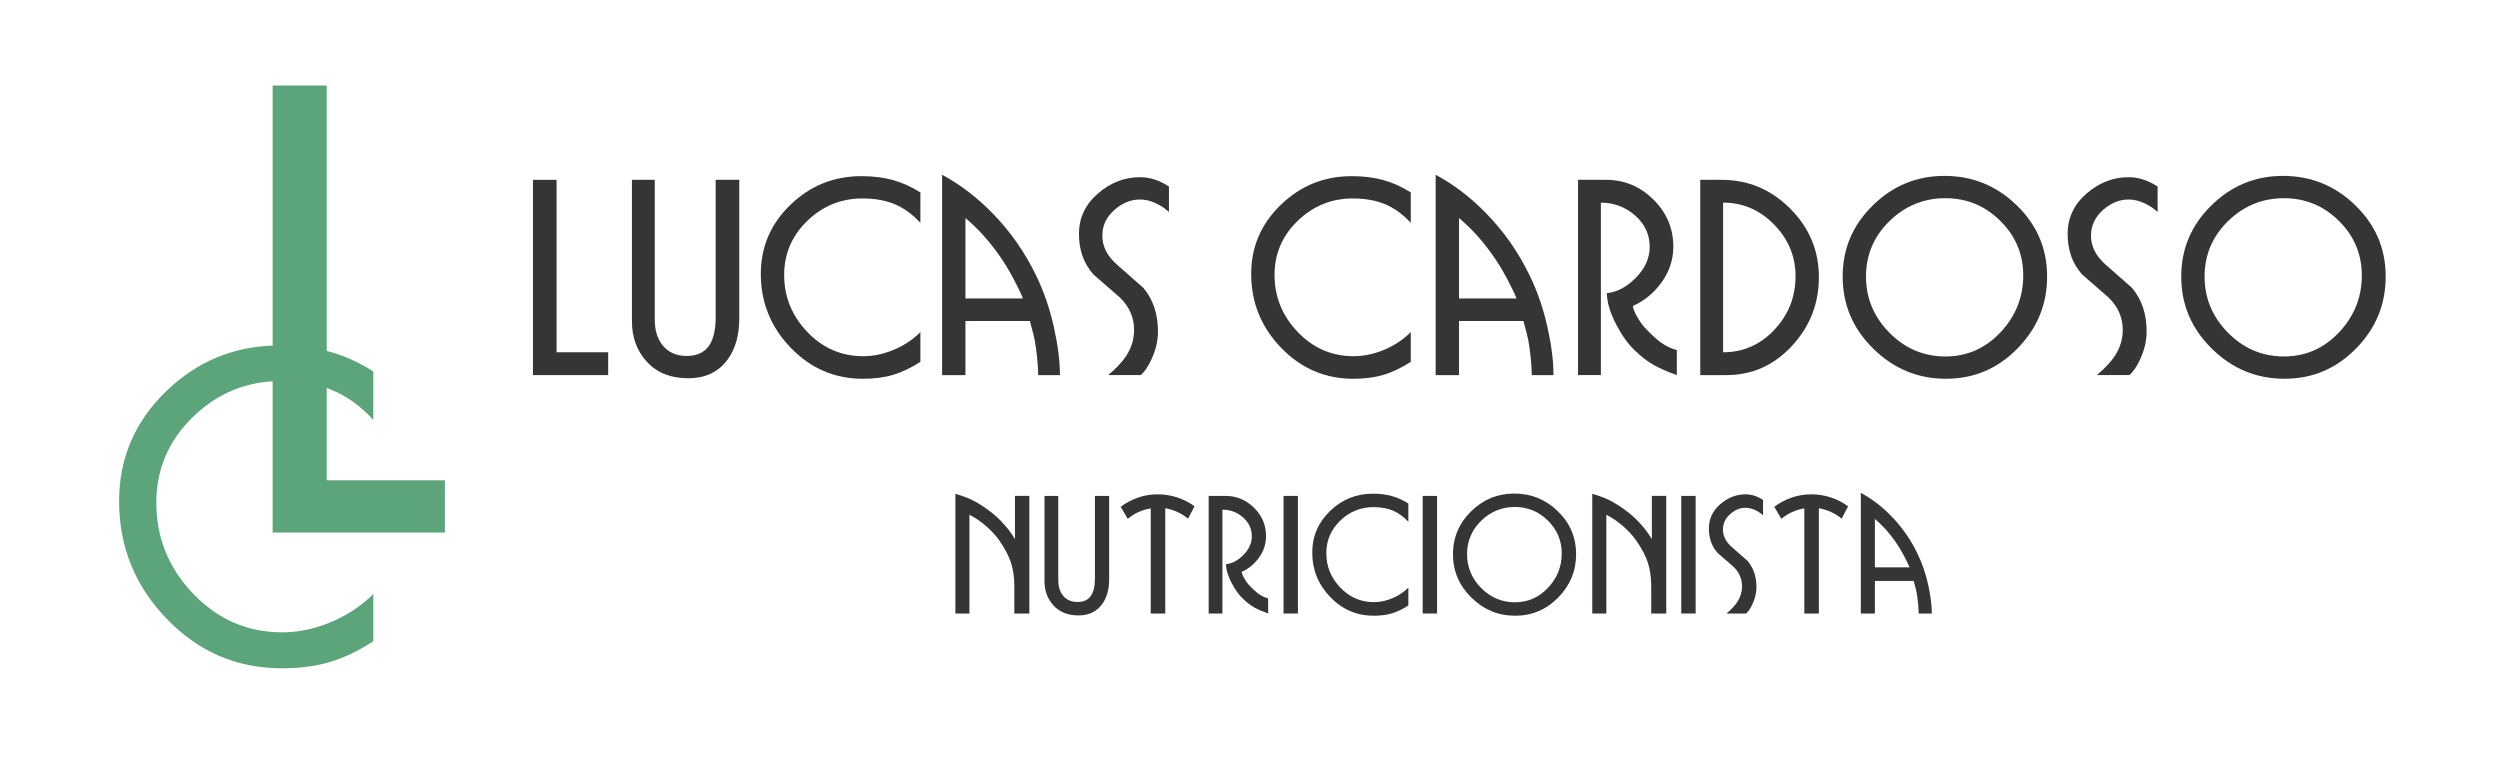 <?xml version="1.0" encoding="UTF-8"?>
<!DOCTYPE svg PUBLIC "-//W3C//DTD SVG 1.1//EN" "http://www.w3.org/Graphics/SVG/1.1/DTD/svg11.dtd">
<!-- Creator: CorelDRAW 2021 (64-Bit Evaluation Version) -->
<svg xmlns="http://www.w3.org/2000/svg" xml:space="preserve" width="57.5mm" height="18mm" version="1.1" style="shape-rendering:geometricPrecision; text-rendering:geometricPrecision; image-rendering:optimizeQuality; fill-rule:evenodd; clip-rule:evenodd"
viewBox="0 0 5750 1800"
 xmlns:xlink="http://www.w3.org/1999/xlink"
 xmlns:xodm="http://www.corel.com/coreldraw/odm/2003">
 <defs>
  <style type="text/css">
   <![CDATA[
    .fil0 {fill:#373435;fill-rule:nonzero}
    .fil1 {fill:#5CA47A;fill-rule:nonzero}
   ]]>
  </style>
 </defs>
 <g id="Camada_x0020_1">
  <g id="_2184847221504">
   <polygon class="fil0" points="1398.82,862.73 1225.77,862.73 1225.77,413.6 1280.1,413.6 1280.1,810.21 1398.82,810.21 "/>
   <path id="_1" class="fil0" d="M1700.35 731.73c0,39.14 -8.95,70.93 -26.96,95.38 -20.83,28.58 -51.01,42.86 -90.65,42.86 -40.04,0 -71.64,-12.57 -94.68,-37.62 -23.04,-25.06 -34.61,-56.15 -34.61,-93.27l0 -325.48 52.52 0 0 321.86c0,23.64 5.74,42.86 17.21,57.55 13.08,17.1 31.89,25.65 56.54,25.65 25.76,0 43.97,-9.76 54.63,-29.38 7.75,-14.28 11.67,-34.2 11.67,-59.96l0 -315.72 54.33 0 0 318.13z"/>
   <path id="_2" class="fil0" d="M2116.89 832.14c-21.13,13.79 -41.95,23.75 -62.38,29.89 -20.42,6.13 -43.66,9.15 -69.72,9.15 -64.9,0 -120.23,-23.74 -166.11,-71.33 -45.88,-47.59 -68.82,-104.24 -68.82,-169.94 0,-62.07 22.74,-114.99 68.21,-158.96 45.48,-43.87 99.81,-65.8 163,-65.8 26.56,0 50.6,2.92 72.23,8.85 21.64,5.94 42.86,15.5 63.59,28.58l0 69.92c-18.71,-20.12 -38.63,-34.51 -59.66,-43.06 -21.03,-8.65 -45.58,-12.98 -73.75,-12.98 -48.9,0 -91.15,17.2 -126.67,51.51 -35.52,34.31 -53.22,75.76 -53.22,124.36 0,50.31 17.7,93.97 53.22,131.2 35.52,37.12 78.38,55.74 128.58,55.74 25.66,0 51.41,-5.94 77.07,-17.71 21.63,-10.16 39.74,-22.74 54.43,-37.83l0 68.41z"/>
   <path id="_3" class="fil0" d="M2437.85 862.73l-50.11 0c0,-16.7 -1.61,-37.13 -4.93,-61.27 -1.61,-13.08 -3.72,-24.45 -6.44,-34.31 -2.61,-9.76 -5.13,-19.42 -7.64,-28.78l-148.21 0 0 124.36 -53.72 0 0 -460.8c41.65,22.43 80.19,51.81 115.6,88.13 41.65,42.46 75.46,90.96 101.62,145.69 17.1,35.42 30.38,74.15 39.74,115.9 9.36,41.86 14.09,78.88 14.09,111.08zm-84.92 -176.27c-5.74,-13.89 -13.38,-29.58 -22.84,-47.09 -10.66,-20.02 -21.73,-38.03 -33.2,-53.93 -23.04,-32.59 -48.5,-60.56 -76.37,-83.91l0 184.93 132.41 0z"/>
   <path id="_4" class="fil0" d="M2688.57 487.45c-7.34,-6.54 -13.68,-11.17 -19.01,-13.99 -16.3,-9.76 -32.3,-14.59 -47.79,-14.59 -21.23,0 -40.95,8.15 -59.16,24.45 -18.21,16.3 -27.27,35.92 -27.27,58.76 0,24.45 11.07,46.48 33.1,66.1 20.43,17.91 40.75,35.92 61.17,53.83 22.44,26.56 33.71,59.96 33.71,100.41 0,21.53 -5.13,43.16 -15.29,64.79 -7.75,16.71 -15.9,28.58 -24.45,35.52l-74.66 0c18.82,-15.9 32.7,-30.79 41.66,-44.67 11.87,-18.41 17.8,-38.03 17.8,-58.86 0,-28.98 -10.86,-53.93 -32.49,-74.75 -20.43,-17.51 -40.75,-35.32 -61.17,-53.33 -22.04,-24.85 -33.11,-55.94 -33.11,-93.06 0,-36.73 14.49,-67.72 43.47,-92.87 28.97,-25.05 61.27,-37.63 96.79,-37.63 22.84,0 45.07,7.15 66.7,21.53l0 58.36z"/>
   <path id="_5" class="fil0" d="M3244.76 832.14c-21.13,13.79 -41.95,23.75 -62.38,29.89 -20.42,6.13 -43.66,9.15 -69.72,9.15 -64.9,0 -120.23,-23.74 -166.11,-71.33 -45.88,-47.59 -68.82,-104.24 -68.82,-169.94 0,-62.07 22.74,-114.99 68.21,-158.96 45.48,-43.87 99.81,-65.8 163,-65.8 26.56,0 50.6,2.92 72.23,8.85 21.64,5.94 42.86,15.5 63.59,28.58l0 69.92c-18.71,-20.12 -38.63,-34.51 -59.66,-43.06 -21.03,-8.65 -45.58,-12.98 -73.75,-12.98 -48.9,0 -91.15,17.2 -126.67,51.51 -35.52,34.31 -53.22,75.76 -53.22,124.36 0,50.31 17.7,93.97 53.22,131.2 35.52,37.12 78.38,55.74 128.58,55.74 25.66,0 51.41,-5.94 77.07,-17.71 21.63,-10.16 39.74,-22.74 54.43,-37.83l0 68.41z"/>
   <path id="_6" class="fil0" d="M3573.06 862.73l-50.11 0c0,-16.7 -1.61,-37.13 -4.93,-61.27 -1.61,-13.08 -3.72,-24.45 -6.44,-34.31 -2.61,-9.76 -5.13,-19.42 -7.64,-28.78l-148.21 0 0 124.36 -53.72 0 0 -460.8c41.65,22.43 80.19,51.81 115.6,88.13 41.65,42.46 75.46,90.96 101.62,145.69 17.1,35.42 30.38,74.15 39.74,115.9 9.36,41.86 14.09,78.88 14.09,111.08zm-84.92 -176.27c-5.74,-13.89 -13.38,-29.58 -22.84,-47.09 -10.66,-20.02 -21.73,-38.03 -33.2,-53.93 -23.04,-32.59 -48.5,-60.56 -76.37,-83.91l0 184.93 132.41 0z"/>
   <path id="_7" class="fil0" d="M3856.68 862.73c-22.43,-8.15 -39.74,-15.7 -52.01,-22.64 -14.69,-8.15 -29.58,-19.62 -44.88,-34.31 -15.29,-14.69 -29.48,-34.41 -42.46,-59.36 -14.28,-27.36 -21.43,-51.41 -21.43,-72.24 22.44,-2.01 43.97,-13.18 64.8,-33.6 22.43,-22.03 33.6,-46.38 33.6,-72.84 0,-28.58 -11.27,-52.62 -33.7,-72.24 -22.54,-19.62 -48.7,-29.38 -78.58,-29.38l0 396.61 -52.52 0 0 -449.13 64.29 0c42.06,0 78.38,15.09 108.96,45.27 30.59,30.19 45.88,66.31 45.88,108.36 0,31.39 -9.96,60.17 -29.98,86.23 -17.1,22.43 -38.13,39.14 -62.98,50.2 0.4,5.74 3.52,13.89 9.46,24.45 5.93,10.57 12.17,19.42 18.71,26.36 12.68,13.38 24.05,24.05 34.21,31.8 12.67,9.35 25.55,15.69 38.63,18.91l0 57.55z"/>
   <path id="_8" class="fil0" d="M4183.47 637.56c0,60.77 -20.73,113.49 -62.08,158.16 -41.45,44.67 -91.66,67.01 -150.82,67.01l-59.96 0 0 -449.13 48.9 0c61.27,0 113.79,22.03 157.85,66.1 44.07,44.07 66.11,96.69 66.11,157.86zm-53.73 -2.51c0,-45.38 -16.4,-84.82 -49.3,-118.52 -32.9,-33.71 -71.94,-50.51 -117.31,-50.51l0 344.19c46.18,0 85.42,-17.2 117.91,-51.71 32.5,-34.51 48.7,-75.66 48.7,-123.45z"/>
   <path id="_9" class="fil0" d="M4708.36 636.05c0,64.09 -22.74,119.33 -68.32,165.61 -45.48,46.38 -100.31,69.52 -164.4,69.52 -64.49,0 -120.23,-23.04 -167.12,-69.22 -46.98,-46.08 -70.42,-101.42 -70.42,-165.91 0,-63.69 23.04,-118.22 69.22,-163.49 46.08,-45.38 101.01,-68.02 164.7,-68.02 64.49,0 120.03,22.54 166.51,67.72 46.58,45.07 69.83,99.7 69.83,163.79zm-54.94 -2.51c0,-49 -17.61,-90.86 -52.72,-125.57 -35.11,-34.71 -77.17,-52.11 -126.27,-52.11 -49.8,0 -92.76,17.6 -128.68,52.72 -35.92,35.11 -53.93,77.57 -53.93,127.47 0,49.8 18.01,92.87 53.93,129.29 35.92,36.32 78.88,54.53 128.68,54.53 49.5,0 91.66,-18.51 126.57,-55.44 34.91,-37.02 52.42,-80.59 52.42,-130.89z"/>
   <path id="_10" class="fil0" d="M4962.5 487.45c-7.34,-6.54 -13.68,-11.17 -19.01,-13.99 -16.3,-9.76 -32.3,-14.59 -47.79,-14.59 -21.23,0 -40.95,8.15 -59.16,24.45 -18.21,16.3 -27.27,35.92 -27.27,58.76 0,24.45 11.07,46.48 33.1,66.1 20.43,17.91 40.75,35.92 61.17,53.83 22.44,26.56 33.71,59.96 33.71,100.41 0,21.53 -5.13,43.16 -15.29,64.79 -7.75,16.71 -15.9,28.58 -24.45,35.52l-74.66 0c18.82,-15.9 32.7,-30.79 41.66,-44.67 11.87,-18.41 17.8,-38.03 17.8,-58.86 0,-28.98 -10.86,-53.93 -32.49,-74.75 -20.43,-17.51 -40.75,-35.32 -61.17,-53.33 -22.04,-24.85 -33.11,-55.94 -33.11,-93.06 0,-36.73 14.49,-67.72 43.47,-92.87 28.97,-25.05 61.27,-37.63 96.79,-37.63 22.84,0 45.07,7.15 66.7,21.53l0 58.36z"/>
   <path id="_11" class="fil0" d="M5487.1 636.05c0,64.09 -22.74,119.33 -68.32,165.61 -45.48,46.38 -100.31,69.52 -164.4,69.52 -64.49,0 -120.23,-23.04 -167.12,-69.22 -46.98,-46.08 -70.42,-101.42 -70.42,-165.91 0,-63.69 23.04,-118.22 69.22,-163.49 46.08,-45.38 101.01,-68.02 164.7,-68.02 64.49,0 120.03,22.54 166.51,67.72 46.58,45.07 69.83,99.7 69.83,163.79zm-54.94 -2.51c0,-49 -17.61,-90.86 -52.72,-125.57 -35.11,-34.71 -77.17,-52.11 -126.27,-52.11 -49.8,0 -92.76,17.6 -128.68,52.72 -35.92,35.11 -53.93,77.57 -53.93,127.47 0,49.8 18.01,92.87 53.93,129.29 35.92,36.32 78.88,54.53 128.68,54.53 49.5,0 91.66,-18.51 126.57,-55.44 34.91,-37.02 52.42,-80.59 52.42,-130.89z"/>
   <path class="fil0" d="M2367.51 1411.08l-34.54 0 0 -61.93c0,-21.14 -2.6,-39.5 -7.75,-55.14 -5.15,-15.63 -14.12,-32.66 -26.9,-51.08 -6.67,-9.57 -15.52,-19.39 -26.54,-29.51 -13.76,-12.54 -27.82,-22.35 -42.06,-29.5l0 227.16 -32.35 0 0 -275.21c15.75,4.42 29.08,9.33 39.87,14.78 10.84,5.39 22.9,12.97 36.23,22.72 13.27,9.7 25.27,20.6 35.81,32.66 9.39,10.3 17.76,21.63 25.15,33.93l0 -99.55 33.08 0 0 270.67z"/>
   <path id="_1_0" class="fil0" d="M2551.05 1332.19c0,23.57 -5.39,42.72 -16.23,57.44 -12.55,17.21 -30.73,25.81 -54.6,25.81 -24.12,0 -43.14,-7.57 -57.02,-22.66 -13.87,-15.09 -20.84,-33.81 -20.84,-56.17l0 -196.02 31.63 0 0 193.84c0,14.24 3.45,25.81 10.36,34.66 7.88,10.3 19.21,15.45 34.05,15.45 15.51,0 26.48,-5.88 32.9,-17.69 4.67,-8.61 7.03,-20.6 7.03,-36.12l0 -190.14 32.72 0 0 191.6z"/>
   <path id="_2_1" class="fil0" d="M2747.38 1164.53l-14.79 28.41c-15.27,-12.54 -32.78,-20.54 -52.47,-23.99l0 242.13 -33.45 0 0 -241.77c-10.36,1.7 -19.75,4.55 -28.24,8.49 -8.54,3.93 -16.72,9.08 -24.6,15.51l-16.24 -27.69c12.06,-9.03 25.33,-16.12 39.87,-21.15 14.49,-5.03 29.63,-7.51 45.39,-7.51 15.27,0 30.23,2.36 44.84,7.15 14.66,4.78 27.87,11.63 39.69,20.42z"/>
   <path id="_3_2" class="fil0" d="M2916.73 1411.08c-13.51,-4.91 -23.93,-9.45 -31.32,-13.63 -8.85,-4.91 -17.82,-11.82 -27.03,-20.67 -9.21,-8.84 -17.75,-20.72 -25.57,-35.75 -8.6,-16.48 -12.9,-30.96 -12.9,-43.5 13.51,-1.21 26.48,-7.94 39.02,-20.24 13.51,-13.27 20.24,-27.93 20.24,-43.87 0,-17.21 -6.79,-31.69 -20.3,-43.51 -13.57,-11.81 -29.33,-17.69 -47.33,-17.69l0 238.86 -31.62 0 0 -270.49 38.71 0c25.33,0 47.21,9.09 65.63,27.27 18.42,18.18 27.63,39.93 27.63,65.26 0,18.9 -6,36.23 -18.06,51.93 -10.3,13.51 -22.96,23.57 -37.93,30.23 0.24,3.46 2.12,8.36 5.69,14.73 3.58,6.36 7.34,11.69 11.28,15.87 7.63,8.06 14.48,14.48 20.6,19.15 7.63,5.63 15.39,9.45 23.26,11.39l0 34.66z"/>
   <polygon id="_4_3" class="fil0" points="2985.21,1411.08 2952.12,1411.08 2952.12,1140.59 2985.21,1140.59 "/>
   <path id="_5_4" class="fil0" d="M3239.21 1392.66c-12.72,8.3 -25.27,14.3 -37.57,18 -12.3,3.69 -26.3,5.51 -41.99,5.51 -39.08,0 -72.41,-14.3 -100.04,-42.96 -27.63,-28.66 -41.44,-62.78 -41.44,-102.34 0,-37.39 13.69,-69.26 41.08,-95.74 27.39,-26.42 60.11,-39.63 98.16,-39.63 16,0 30.48,1.76 43.5,5.33 13.03,3.58 25.82,9.34 38.3,17.21l0 42.11c-11.27,-12.11 -23.27,-20.78 -35.93,-25.93 -12.67,-5.21 -27.45,-7.82 -44.42,-7.82 -29.45,0 -54.89,10.37 -76.28,31.03 -21.39,20.66 -32.06,45.62 -32.06,74.89 0,30.3 10.67,56.6 32.06,79.01 21.39,22.36 47.2,33.57 77.43,33.57 15.46,0 30.97,-3.57 46.42,-10.66 13.03,-6.12 23.93,-13.69 32.78,-22.78l0 41.2z"/>
   <polygon id="_6_5" class="fil0" points="3305.26,1411.08 3272.17,1411.08 3272.17,1140.59 3305.26,1140.59 "/>
   <path id="_7_6" class="fil0" d="M3625.06 1274.56c0,38.6 -13.69,71.87 -41.14,99.74 -27.39,27.93 -60.41,41.87 -99.01,41.87 -38.84,0 -72.41,-13.88 -100.64,-41.69 -28.3,-27.75 -42.42,-61.08 -42.42,-99.92 0,-38.35 13.88,-71.19 41.69,-98.46 27.75,-27.33 60.83,-40.96 99.19,-40.96 38.84,0 72.29,13.57 100.28,40.78 28.06,27.14 42.05,60.05 42.05,98.64zm-33.08 -1.51c0,-29.51 -10.6,-54.72 -31.75,-75.62 -21.15,-20.91 -46.48,-31.39 -76.05,-31.39 -29.99,0 -55.86,10.6 -77.49,31.75 -21.64,21.15 -32.48,46.72 -32.48,76.77 0,30 10.84,55.93 32.48,77.87 21.63,21.87 47.5,32.84 77.49,32.84 29.82,0 55.21,-11.15 76.23,-33.39 21.03,-22.3 31.57,-48.53 31.57,-78.83z"/>
   <path id="_8_7" class="fil0" d="M3832.35 1411.08l-34.54 0 0 -61.93c0,-21.14 -2.6,-39.5 -7.75,-55.14 -5.15,-15.63 -14.12,-32.66 -26.91,-51.08 -6.66,-9.57 -15.51,-19.39 -26.54,-29.51 -13.75,-12.54 -27.81,-22.35 -42.05,-29.5l0 227.16 -32.35 0 0 -275.21c15.75,4.42 29.08,9.33 39.87,14.78 10.84,5.39 22.9,12.97 36.23,22.72 13.27,9.7 25.27,20.6 35.81,32.66 9.39,10.3 17.76,21.63 25.15,33.93l0 -99.55 33.08 0 0 270.67z"/>
   <polygon id="_9_8" class="fil0" points="3899.98,1411.08 3866.89,1411.08 3866.89,1140.59 3899.98,1140.59 "/>
   <path id="_10_9" class="fil0" d="M4055.03 1185.07c-4.42,-3.94 -8.24,-6.73 -11.45,-8.43 -9.82,-5.87 -19.45,-8.78 -28.78,-8.78 -12.79,0 -24.66,4.91 -35.63,14.72 -10.97,9.82 -16.42,21.63 -16.42,35.39 0,14.72 6.66,27.99 19.93,39.81 12.3,10.78 24.54,21.63 36.84,32.42 13.52,15.99 20.3,36.11 20.3,60.47 0,12.97 -3.09,25.99 -9.21,39.02 -4.66,10.06 -9.57,17.21 -14.72,21.39l-44.96 0c11.33,-9.57 19.69,-18.54 25.08,-26.9 7.15,-11.09 10.73,-22.91 10.73,-35.45 0,-17.45 -6.55,-32.48 -19.57,-45.02 -12.3,-10.54 -24.54,-21.27 -36.84,-32.12 -13.27,-14.96 -19.94,-33.69 -19.94,-56.04 0,-22.12 8.73,-40.78 26.18,-55.93 17.45,-15.09 36.9,-22.66 58.29,-22.66 13.75,0 27.14,4.3 40.17,12.96l0 35.15z"/>
   <path id="_11_10" class="fil0" d="M4250.63 1164.53l-14.79 28.41c-15.27,-12.54 -32.78,-20.54 -52.47,-23.99l0 242.13 -33.45 0 0 -241.77c-10.36,1.7 -19.75,4.55 -28.24,8.49 -8.54,3.93 -16.72,9.08 -24.6,15.51l-16.24 -27.69c12.06,-9.03 25.33,-16.12 39.87,-21.15 14.49,-5.03 29.63,-7.51 45.39,-7.51 15.27,0 30.23,2.36 44.84,7.15 14.66,4.78 27.87,11.63 39.69,20.42z"/>
   <path id="_12" class="fil0" d="M4443.13 1411.08l-30.17 0c0,-10.06 -0.97,-22.36 -2.97,-36.9 -0.97,-7.88 -2.24,-14.73 -3.88,-20.66 -1.58,-5.88 -3.09,-11.7 -4.61,-17.33l-89.25 0 0 74.89 -32.36 0 0 -277.52c25.09,13.51 48.3,31.21 69.62,53.08 25.09,25.57 45.45,54.78 61.2,87.74 10.3,21.33 18.3,44.66 23.94,69.8 5.63,25.21 8.48,47.51 8.48,66.9zm-51.14 -106.16c-3.45,-8.36 -8.06,-17.81 -13.75,-28.36 -6.43,-12.06 -13.09,-22.9 -20,-32.48 -13.88,-19.63 -29.21,-36.47 -45.99,-50.53l0 111.37 79.74 0z"/>
  </g>
  <g id="_2184847221648">
   <path class="fil1" d="M858.62 1474.86c-33.66,21.96 -66.84,37.83 -99.38,47.61 -32.53,9.78 -69.56,14.58 -111.07,14.58 -103.39,0 -191.54,-37.82 -264.63,-113.64 -73.09,-75.81 -109.64,-166.05 -109.64,-270.72 0,-98.89 36.23,-183.2 108.68,-253.24 72.44,-69.89 159,-104.83 259.66,-104.83 42.31,0 80.62,4.65 115.08,14.11 34.46,9.45 68.28,24.68 101.3,45.52l0 111.39c-29.81,-32.05 -61.55,-54.97 -95.05,-68.6 -33.5,-13.78 -72.61,-20.67 -117.49,-20.67 -77.9,0 -145.21,27.4 -201.79,82.06 -56.58,54.66 -84.79,120.69 -84.79,198.11 0,80.14 28.21,149.71 84.79,209.01 56.58,59.15 124.86,88.8 204.84,88.8 40.87,0 81.9,-9.46 122.77,-28.21 34.47,-16.19 63.32,-36.23 86.72,-60.27l0 108.99z"/>
   <polygon class="fil1" points="1023.27,1224.91 627.08,1224.91 627.08,196.66 751.46,196.66 751.46,1104.67 1023.27,1104.67 "/>
  </g>
 </g>
</svg>
